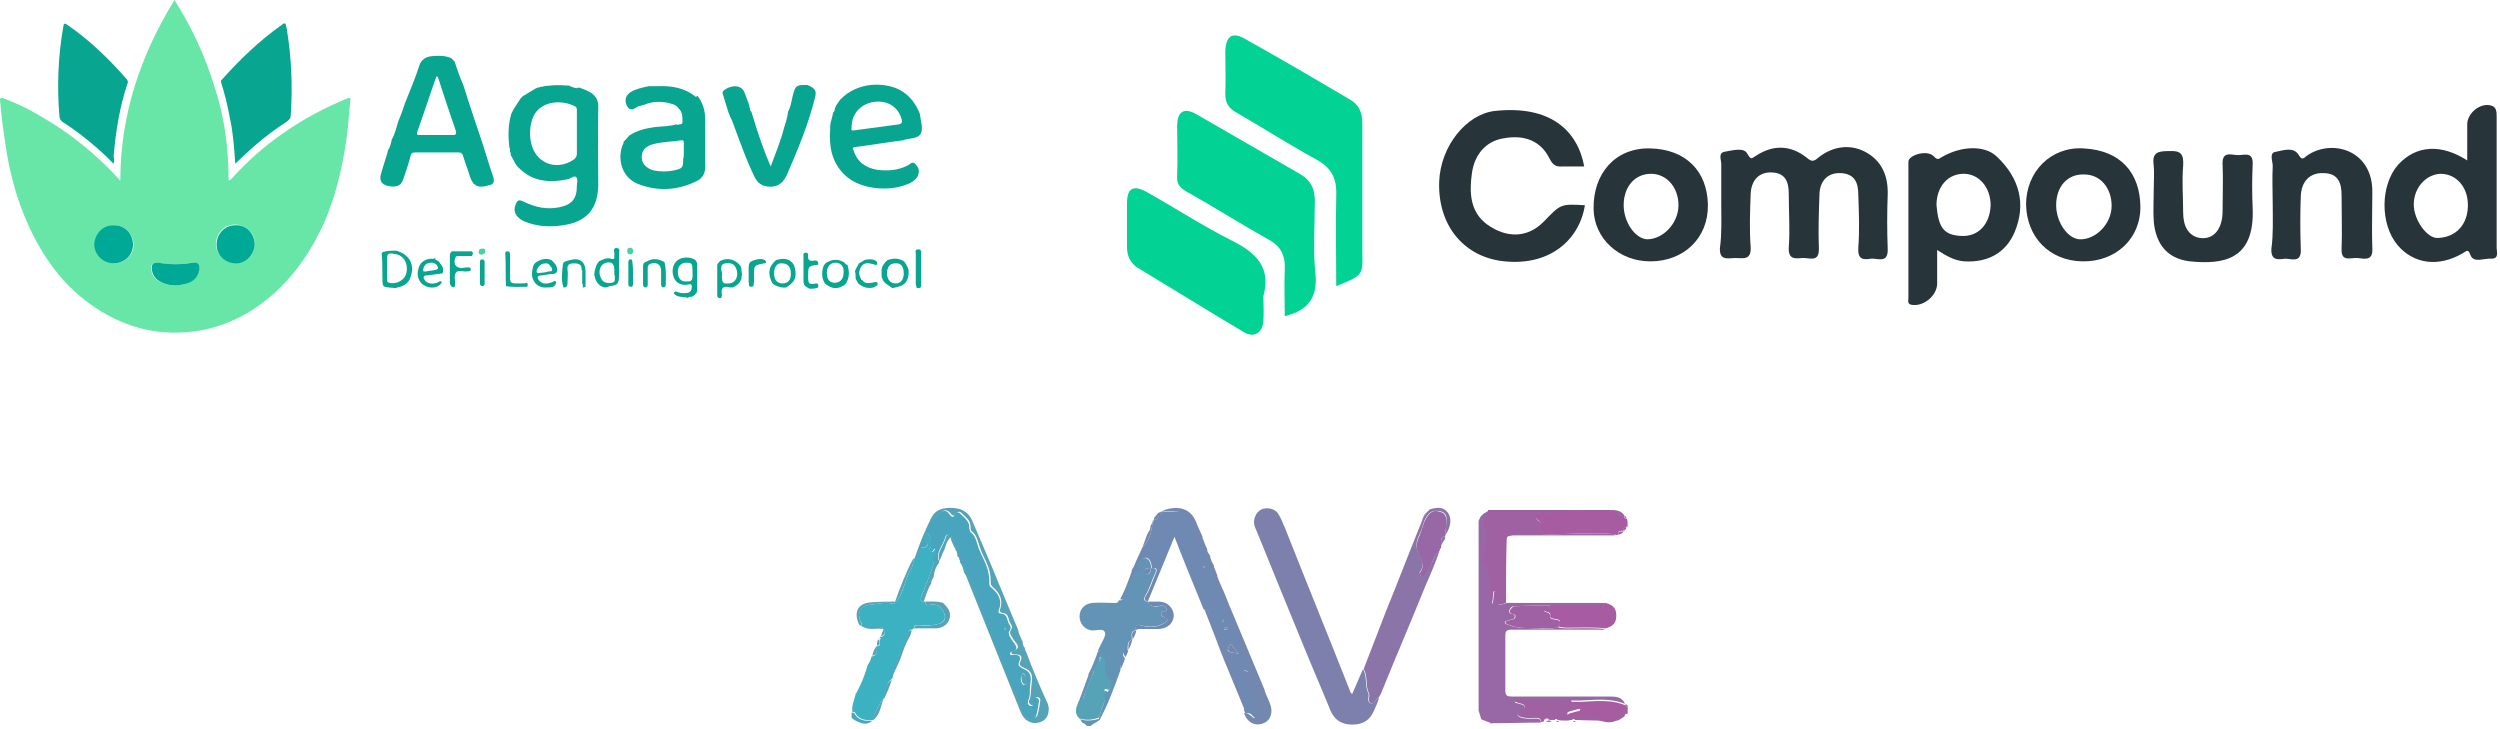 <svg width="374" height="109" viewBox="0 0 374 109" fill="none" xmlns="http://www.w3.org/2000/svg">
<path d="M86.7 13.1C87.1 13.3 87.5 13.4 87.9 13.6C89 14.1 89.6 14.9 89.5 16.2C89.4 20 89.5 23.8 89.5 27.5C89.5 31.2 87.8 33.2 84.2 33.7C82.2 34 80.3 33.9 78.4 33.1C77.3 32.6 76.7 31.7 77.1 30.7C77.4 29.9 77.6 29.8 78.4 30.2C80.1 31 81.8 31.4 83.7 31C85.6 30.6 86.3 29.7 86.3 27.8C86.3 27.4 86.5 26.8 86.2 26.5C85.9 26.2 85.4 26.7 85 26.8C82.2 27.4 79.6 27.2 77.5 25C77 24.5 76.8 23.8 76.4 23.2V23.1C76.4 22.9 76.4 22.8 76.3 22.7C76.3 22.6 76.3 22.5 76.3 22.5C76.3 22.3 76.3 22.2 76.2 22.1V22C76 20.3 76 18.7 76.5 17C76.6 16.8 76.7 16.6 76.8 16.4C77.2 15.8 77.5 15.3 77.9 14.7L78 14.6C78.1 14.5 78.1 14.5 78.2 14.4C78.9 14 79.5 13.6 80.2 13.2C80.3 13.2 80.4 13.1 80.4 13.1C80.6 13.1 80.7 13.1 80.8 13H80.9C82.3 12.7 83.7 12.7 85 12.8C85.1 12.8 85.2 12.8 85.3 12.9C85.6 13 86 13.2 86.3 13.2C86.5 13.1 86.6 13.1 86.7 13.1ZM86.3 19.8C86.3 18.7 86.3 17.7 86.3 16.6C86.3 16.3 86.3 16 86 15.9C83.9 14.8 80.5 15.1 79.6 17.9C79.3 18.9 79.2 20 79.4 21.1C79.9 24.3 83.1 25.7 85.8 23.9C86.1 23.7 86.3 23.4 86.3 23C86.3 22 86.3 20.9 86.3 19.8Z" fill="#08A590"/>
<path d="M72.1 21.2C72.7 23 73.2 24.8 73.8 26.5C74 27.2 73.8 27.6 73.2 27.7C71.6 28.2 70.8 27.9 70.3 26.4C70 25.4 69.6 24.4 69.3 23.4C69.2 23 69 22.8 68.6 22.8C66.4 22.8 64.2 22.8 62.1 22.8C61.6 22.8 61.5 23 61.4 23.4C61.1 24.6 60.7 25.7 60.3 26.9C60 27.8 59.2 28.1 58 27.8C57.1 27.6 56.7 27 57 26C57.3 24.9 57.7 23.8 58 22.7C58 22.6 58 22.5 58.1 22.4C58.4 21.9 58.5 21.4 58.6 20.9C59.1 20 59.3 19.1 59.6 18.1C60 17.2 60.3 16.3 60.6 15.4C61.3 13.6 62.1 11.8 62.7 9.9C63 8.9 63.7 8.5 64.6 8.4C65.6 8.3 66.6 8.3 67.5 8.7C67.7 8.9 67.8 9 68 9.2C68.4 10.4 68.8 11.6 69.3 12.7C69.3 12.8 69.4 12.9 69.4 13C70.3 15.9 71.2 18.5 72.1 21.2ZM65.5 11.5C65.4 11.5 65.4 11.5 65.3 11.4C64.3 14.2 63.4 17 62.4 19.8C62.3 20.2 62.5 20.2 62.8 20.2C64.5 20.2 66.2 20.2 67.8 20.2C68.2 20.2 68.3 20 68.2 19.6C67.3 17 66.4 14.3 65.5 11.5Z" fill="#08A590"/>
<path d="M135 21C132.6 21.3 130.3 21.7 127.9 22C127.4 22.1 127.6 22.3 127.7 22.5C128.2 24.2 129.5 25.1 131.2 25.4C132.8 25.6 134.4 25.5 135.9 24.7C136.2 24.5 136.5 24.1 136.9 24.5C137.3 24.9 137.6 25.4 137.4 26C137.3 26.6 136.8 27 136.3 27.3C133.7 28.7 128.8 28.6 126.3 26.1C124.4 24.2 124 21.9 124.2 19.3C124.2 19.1 124.2 18.9 124.2 18.7C124.3 18.1 124.5 17.6 124.6 17C124.6 17 124.7 16.9 124.6 16.9C124.8 16.7 124.9 16.5 124.9 16.2C124.9 16.1 125 16.1 125 16C125 16 125.1 15.9 125 15.9C125.2 15.6 125.5 15.2 125.7 14.9C128.4 12.1 132.5 12.3 134.7 13.5C136.1 14.3 137 15.5 137.6 17C137.7 17.6 137.8 18.2 137.9 18.8C138 20.1 137.6 20.5 136.4 20.7C136 20.8 135.7 20.8 135.3 20.9C135.3 21 135.1 21 135 21ZM131.4 15.2C129.1 15.2 127.4 16.8 127.4 19C127.4 19.3 127.2 19.6 127.8 19.5C130 19.2 132.3 18.9 134.5 18.6C134.9 18.5 135 18.3 134.9 17.9C134.5 16.3 133.2 15.2 131.4 15.2Z" fill="#08A590"/>
<path d="M104.4 14.4C105.2 15.5 105.5 16.6 105.5 18C105.5 20.3 105.5 22.7 105.5 25C105.5 25.9 105.1 26.6 104.4 27C101.5 28.5 98.4 28.7 95.4 27.5C93.2 26.6 92.3 24.1 93.1 21.8C93.2 21.6 93.3 21.4 93.3 21.2C93.6 20.9 93.9 20.6 94.1 20.3C95.3 19.5 96.6 19.2 98 19C99.1 18.9 100.2 18.9 101.2 18.6C101.3 18.7 101.5 18.7 101.6 18.6C101.9 18.6 102.1 18.6 102.1 18.2C102.1 17.5 102.1 16.7 101.5 16.2C101.3 15.9 101 15.7 100.7 15.6C99.2 15.1 97.7 15.1 96.3 15.7C96.2 15.7 96.1 15.7 96 15.8C95.6 15.8 95.3 16 95 16.2C94.3 16.6 93.9 16.2 93.7 15.6C93.4 14.9 93.7 14.2 94.3 13.8C95.1 13.3 96.1 13.1 97 12.9C97.1 12.9 97.2 12.9 97.3 12.9C97.6 12.9 98 12.9 98.3 12.9C100.4 12.8 102.4 13.1 104.1 14.5C104.3 14.3 104.4 14.4 104.4 14.4ZM102.3 23C102.3 22.5 102.3 22 102.3 21.4C102.3 21.1 102.2 20.9 101.9 21C100.5 21.2 99 21.2 97.6 21.6C96.5 21.9 96 22.6 96 23.5C96 24.5 96.7 25.2 97.8 25.5C98.8 25.7 99.8 25.7 100.8 25.5C102.1 25.2 102.2 25.1 102.2 23.8C102.3 23.5 102.3 23.2 102.3 23Z" fill="#08A590"/>
<path d="M117.9 16.7C118.3 16 118.4 15.1 118.6 14.3C119 12.8 119.1 12.7 120.7 12.7C120.8 12.7 120.9 12.8 121 12.8C122 13.3 122.2 13.6 121.9 14.7C120.9 18.7 119.3 22.5 117.7 26.2C117 27.7 115.9 28.2 114.3 27.8C113.7 27.6 113.3 27.2 113 26.7C111.6 23.9 110.6 20.9 109.5 18C109.4 17.8 109.3 17.6 109.2 17.4C109.2 17.3 109.1 17.2 109.1 17.1C109.1 17 109 16.9 109 16.9C108.7 16 108.5 15.2 108.2 14.3C108.1 14 108 13.8 108.3 13.5C109.2 12.8 110.9 12.5 111.4 13.9C111.6 14.4 111.8 15 112 15.5C112 15.6 112.1 15.7 112.1 15.8C112.1 15.9 112.1 16.1 112.2 16.2C112.2 16.4 112.2 16.6 112.4 16.7C112.4 16.8 112.5 16.9 112.5 17C113.3 19.7 114.2 22.4 115.3 24.9C116 23 116.8 21.1 117.3 19.1C117.6 18.2 117.8 17.5 117.9 16.7Z" fill="#08A590"/>
<path d="M83.2 42.2C83.1 43 82.5 43 81.9 43C81.1 43.1 80.3 42.8 79.9 42.1C79.4 41.3 79.6 40.5 79.8 39.7C79.9 39.6 79.9 39.5 80 39.4C80.6 38.9 81.4 38.6 82.2 38.8C82.3 38.8 82.3 38.9 82.4 38.9C82.5 38.9 82.5 38.9 82.6 39C82.8 39.2 83 39.4 83.2 39.7C83.2 39.8 83.2 39.8 83.2 39.8C83.2 39.9 83.3 39.9 83.3 40C83.5 40.7 83.2 41 82.5 41C82 41 81.4 41.2 80.9 41.2C80.3 41.3 80.4 41.6 80.6 41.9C81.1 42.5 81.7 42.5 82.3 42.3C82.5 42.3 82.8 42.1 83 42C83.1 42.1 83.2 42.2 83.2 42.2ZM81.7 39.4C81.1 39.4 80.8 39.6 80.5 40C80.4 40.2 80.2 40.5 80.3 40.7C80.4 41 80.7 40.8 81 40.8C81.4 40.8 81.7 40.7 82.1 40.6C82.3 40.6 82.6 40.6 82.6 40.4C82.6 40.2 82.5 39.9 82.3 39.8C82.1 39.4 81.8 39.4 81.7 39.4Z" fill="#08A590"/>
<path d="M126.8 39.7C127.1 40.7 127.1 41.7 126.4 42.6C125.3 43.3 124.5 43.3 123.4 42.4C122.9 41.6 122.9 40.7 123.2 39.8C123.3 39.6 123.5 39.4 123.6 39.3C124.5 38.8 125.3 38.7 126.2 39.2C126.3 39.3 126.4 39.3 126.4 39.4C126.5 39.5 126.5 39.5 126.6 39.6C126.7 39.5 126.8 39.6 126.8 39.7ZM125 39.3C124.2 39.3 123.7 39.9 123.7 40.8C123.7 41.8 124.1 42.3 124.9 42.3C125.7 42.3 126.2 41.7 126.2 40.8C126.3 39.9 125.8 39.3 125 39.3Z" fill="#08A590"/>
<path d="M115.5 42.3C114.8 40.8 115 39.9 116.1 38.9C117.2 38.6 118.2 38.6 118.8 39.7C119.3 41.3 119 42.2 117.6 43C117 43.1 116.4 42.9 115.8 42.6C115.7 42.5 115.6 42.4 115.5 42.3ZM115.8 40.9C115.8 41.9 116.3 42.4 117.1 42.4C117.9 42.4 118.4 41.8 118.3 40.8C118.3 39.9 117.8 39.4 117 39.4C116.3 39.3 115.8 39.9 115.8 40.9Z" fill="#08A590"/>
<path d="M87.2 42.9C87.2 42.7 87.2 42.6 87.1 42.4C87.1 42.2 87.1 42.1 87.1 41.9C87.1 41.7 87.1 41.5 87.1 41.2C87.1 41 87.1 40.9 87.1 40.7C87.1 40.6 87.2 40.5 87 40.4C87.1 39.6 86.6 39.4 85.9 39.4C85.3 39.4 84.8 39.5 84.9 40.3C85 40.9 84.9 41.6 84.9 42.3C84.9 42.6 84.9 42.9 84.5 43C84.4 43 84.4 43 84.3 43C83.9 41.9 84.1 40.7 84.2 39.6C84.2 39.1 84.9 39 85.3 38.9C86.8 38.5 87.6 39.2 87.6 40.7C87.6 41.4 87.6 42.2 87.6 42.9C87.5 42.9 87.5 42.9 87.4 43C87.3 43 87.2 43 87.1 43C87.3 42.9 87.3 42.9 87.2 42.9Z" fill="#08A590"/>
<path d="M120.9 38.1C120.8 38.8 121 39.1 121.7 39C122.1 38.9 122.5 39 122.4 39.6C120.9 39.8 120.9 39.8 120.9 41.3C120.9 41.4 120.9 41.4 120.9 41.5C120.9 42.5 121.1 42.6 122.1 42.4C122.5 42.4 122.4 42.7 122.4 43C122 43.2 121.5 43.2 121.1 43.2C120.8 43 120.5 42.9 120.3 42.6C120.3 42.5 120.3 42.4 120.2 42.3V42.2C120.2 40.9 120.2 39.6 120.2 38.4C120.2 38.3 120.2 38.1 120.2 38C120.3 37.8 120.5 37.8 120.7 37.8C120.8 37.8 120.8 37.9 120.9 38.1Z" fill="#08A590"/>
<path d="M130.5 39.5C129.9 39.3 129.3 39.3 128.9 39.8C128.5 40.4 128.4 41 128.8 41.7C128.8 41.8 128.9 41.9 129 41.9C129.3 42.4 129.8 42.4 130.4 42.3C130.6 42.3 130.7 42.2 130.9 42.2C131.1 42.2 131.3 42.2 131.3 42.4C131.3 42.8 131 42.8 130.7 43C129.8 43.2 129.1 43 128.4 42.4C128.3 42.2 128.1 41.9 128 41.7V41.6C128 41.3 128 40.9 127.9 40.6C127.9 40.5 128 40.4 128 40.3C128.2 40 128.3 39.7 128.5 39.4C128.8 39.2 129.1 39.1 129.3 38.9C129.8 38.8 130.3 38.7 130.8 38.9C131.1 39 131.3 39.2 131.2 39.6C130.9 39.7 130.7 39.5 130.5 39.5Z" fill="#08A590"/>
<path d="M59.3 37.5C61.3 38.1 62.1 39.6 61.4 41.5C61.1 42.4 60.4 42.8 59.5 43C59.4 43 59.3 43 59.3 43.1C56.8 42.9 57.3 43.1 57.2 40.8C57.2 39.8 57.2 38.9 57.1 37.9C57.2 37.8 57.2 37.7 57.3 37.7C57.9 37.5 58.6 37.5 59.3 37.5ZM57.9 40.2C57.9 40.7 57.9 41.3 57.9 41.8C57.9 42 57.9 42.2 58.2 42.3C59.3 42.6 60.6 41.9 60.8 40.8C61.1 39.4 60.4 38.2 59.1 38C58 37.8 57.9 37.9 57.9 39C57.9 39.5 57.9 39.9 57.9 40.2Z" fill="#08A590"/>
<path d="M104.3 43.5C104.3 43.5 104.3 43.6 104.3 43.5C104.3 43.7 104.2 43.7 104.2 43.8C104.1 43.9 104 44.1 103.8 44.2C103.7 44.3 103.6 44.3 103.5 44.4H103.4C103.2 44.4 103 44.4 102.9 44.6C102.9 44.6 102.8 44.6 102.8 44.5C102.1 44.4 101.3 44.5 100.8 43.9C100.9 43.5 101.2 43.6 101.4 43.7C101.9 43.9 102.4 43.9 102.9 43.8C103.4 43.7 103.5 43.2 103.5 42.8C103.4 42.3 103 42.6 102.8 42.6C101.8 42.7 101.1 42.3 100.8 41.5C100.4 40.5 100.7 39.4 101.4 38.9C102.1 38.4 103.4 38.4 104 38.9C104.3 39.1 104.3 39.5 104.3 39.8C104.3 41.2 104.3 42.4 104.3 43.5ZM103.6 40.7C103.6 39.4 103.5 39.3 102.7 39.3C101.9 39.3 101.4 39.8 101.4 40.7C101.4 41.6 101.9 42.2 102.7 42.1C103.3 42.1 103.7 42.2 103.6 40.7Z" fill="#08A590"/>
<path d="M90.4 43C89.7 42.8 89.2 42.3 89 41.5C89 41.4 89 41.3 88.9 41.2C88.9 40.6 89.1 40 89.3 39.5C89.4 39.4 89.5 39.3 89.6 39.1C90.2 38.8 90.8 38.5 91.4 38.7C92 38.9 91.9 38.6 91.9 38.2C92 37.8 91.6 37.1 92.2 37.1C92.9 37.1 92.6 37.8 92.6 38.2C92.6 39.2 92.6 40.3 92.6 41.3C92.6 42.5 92.3 42.7 91.2 42.8C90.9 43 90.6 43 90.4 43ZM91.9 40.9C91.9 40.7 91.9 40.5 91.9 40.3C91.9 39.5 91.5 39.1 90.7 39.3C89.8 39.5 89.4 40.6 89.9 41.6C90.2 42.3 90.8 42.4 91.5 42.3C92.2 42.2 91.9 41.7 92 41.3C91.9 41.2 91.9 41.1 91.9 40.9Z" fill="#08A590"/>
<path d="M110.9 41.8C110.6 42.4 110.2 42.8 109.6 43C109.5 43 109.5 43 109.4 43C109.3 43 109.2 43 109.2 43C108.2 42.7 107.8 43.1 108 44.1C108 44.3 108 44.6 107.7 44.6C107.4 44.6 107.3 44.4 107.3 44.2C107.3 42.7 107.3 41.2 107.3 39.7C107.3 39.4 107.6 39.2 107.8 39C108.9 38.5 110 38.8 110.8 39.8C110.8 39.9 110.9 40 110.9 40.1C110.9 40.4 111 40.8 111 41.1C111 41.2 111 41.3 110.9 41.4C111 41.5 110.9 41.6 110.9 41.8C110.9 41.7 110.9 41.8 110.9 41.8ZM108 40.9C108 41.1 108 41.2 108 41.4C108 42.3 108.2 42.5 109.1 42.4C110.1 42.3 110.6 41.2 110.1 40.1C109.8 39.4 109.2 39.3 108.5 39.4C107.8 39.5 107.9 40 107.9 40.5C108 40.6 108 40.7 108 40.9Z" fill="#08A590"/>
<path d="M65.1 38.6C65.1 39 65.5 38.9 65.7 39.2C66.1 39.7 66.5 40.2 66.2 40.9C65.4 41 64.7 41.1 63.9 41.2C63.7 41.2 63.5 41.2 63.4 41.4C63.3 41.6 63.5 41.8 63.6 42C64.1 42.5 64.7 42.5 65.4 42.3C65.6 42.2 65.9 41.9 66.1 42.2C65.7 43.1 64.3 43.3 63.3 42.6C62.6 42.1 62.3 41.1 62.6 40.2C62.8 39.3 63.5 38.8 64.4 38.7C64.6 38.7 64.8 38.8 65.1 38.6C65 38.6 65.1 38.6 65.1 38.6ZM64.5 39.3C64 39.3 63.6 39.5 63.4 40C63.3 40.2 63.3 40.4 63.3 40.5C63.4 40.7 63.6 40.6 63.8 40.6C64.2 40.5 64.6 40.5 65 40.4C65.7 40.3 65.6 40 65.3 39.6C65.1 39.4 64.8 39.3 64.5 39.3Z" fill="#08A590"/>
<path d="M135.7 41.9C135.3 42.8 134.4 42.9 133.5 43.1C133 42.7 132.2 42.4 132 41.7C132 41.6 131.9 41.5 131.9 41.5C131.9 41 131.8 40.4 132 39.9C132.2 39.5 132.4 39.2 132.8 38.9C133.4 38.7 134 38.6 134.6 38.8C134.8 38.9 134.9 38.9 135.1 39C135.5 39.3 135.7 39.8 135.9 40.3C136 40.9 135.9 41.4 135.7 41.9ZM135.2 40.9C135.2 39.9 134.8 39.3 133.9 39.4C133.1 39.4 132.7 40 132.7 40.9C132.7 41.8 133.2 42.4 134 42.4C134.7 42.4 135.2 41.9 135.2 40.9Z" fill="#08A590"/>
<path d="M70.3 40C70.6 40.4 70.4 40.6 69.9 40.6C69.3 40.7 68.5 40.3 68.2 40.8C67.9 41.2 68.1 42 68.1 42.6C68.1 42.8 68 42.9 67.9 43C67.5 42.9 67.3 42.7 67.3 42.2C67.3 40.9 67.3 39.6 67.3 38.3C67.3 37.8 67.5 37.5 68 37.6C68.9 37.6 69.7 37.6 70.6 37.6C70.6 37.6 70.6 37.7 70.7 37.7C70.8 37.9 70.7 38.1 70.6 38.3C69.9 38.3 69.3 38.3 68.6 38.3C68.4 38.3 68.2 38.3 68.1 38.6C67.8 39.5 68.2 40.1 69.1 40.1C69.5 40 69.9 40 70.3 40Z" fill="#08A590"/>
<path d="M99.4 39.2C99.7 40.3 99.6 41.4 99.6 42.5C99.6 42.7 99.6 42.9 99.3 43C99 43 98.9 42.8 98.9 42.5C98.9 41.8 98.9 41.2 98.9 40.5C98.9 39.5 98.1 39.1 97.2 39.5C96.9 39.7 96.9 39.9 96.9 40.2C96.9 41 96.9 41.7 96.9 42.5C96.9 42.7 96.9 43 96.6 43C96.3 43 96.2 42.8 96.2 42.5C96.2 41.6 96.2 40.7 96.2 39.8C96.2 39.4 96.4 39.2 96.8 39.1C97.6 38.6 98.5 38.7 99.4 39.2C99.3 39.2 99.4 39.2 99.4 39.2Z" fill="#08A590"/>
<path d="M78.9 42.9C77.8 42.9 76.8 43 75.7 42.8C75.6 41.2 75.7 39.7 75.6 38.1C75.6 37.9 75.5 37.6 75.9 37.6C76.3 37.6 76.3 37.9 76.3 38.2C76.3 39.3 76.3 40.5 76.3 41.6C76.3 42.2 76.5 42.4 77.1 42.4C77.5 42.4 78 42.4 78.4 42.4C79 42.2 79 42.5 78.9 42.9Z" fill="#08A590"/>
<path d="M137 42.6C137 41.1 137 39.5 137 38C137 37.7 136.8 37.3 137.4 37.3C137.9 37.3 137.8 37.8 137.8 38.1C137.8 39.5 137.8 41 137.8 42.4C137.8 42.7 137.9 43 137.5 43.1C137.4 43.1 137.4 43.1 137.3 43.1C137.2 43.1 137.1 43 137.1 43C137.1 42.7 137 42.6 137 42.6Z" fill="#08A590"/>
<path d="M112.8 42.2C112.7 42.4 112.9 42.9 112.4 42.9C111.9 42.9 112.1 42.5 112 42.2C112 41.5 112 40.7 112 40C112 39.5 112.1 39.2 112.6 39C113.2 38.8 113.8 38.6 114.4 38.9C114.5 39 114.6 39.1 114.6 39.2C114.6 39.4 114.4 39.4 114.3 39.4C112.8 39.7 112.8 39.7 112.8 41.1C112.8 41.4 112.8 41.6 112.8 41.9C112.8 42 112.8 42.1 112.8 42.2Z" fill="#08A590"/>
<path d="M71.8 40.8C71.8 40.3 71.8 39.8 71.8 39.3C71.8 39.1 71.8 38.8 72.1 38.8C72.4 38.8 72.5 39 72.5 39.2C72.5 40.3 72.5 41.4 72.5 42.4C72.5 42.6 72.4 42.8 72.2 42.8C71.9 42.8 71.8 42.6 71.8 42.4C71.8 41.9 71.8 41.4 71.8 40.8Z" fill="#08A590"/>
<path d="M94.7 40.9C94.7 41.4 94.7 41.9 94.7 42.4C94.7 42.6 94.7 42.9 94.4 42.9C94.1 42.9 94 42.8 94 42.5C94 41.4 94 40.3 94 39.2C94 39 94.1 38.8 94.3 38.8C94.5 38.8 94.6 38.9 94.6 39.2C94.7 39.8 94.7 40.4 94.7 40.9Z" fill="#08A590"/>
<path d="M94 38C93.8 37.8 93.8 37.5 93.9 37.2C94.2 37 94.4 37 94.6 37.2C94.7 37.3 94.8 37.5 94.7 37.7C94.6 38.1 94.4 38.1 94 38Z" fill="#43D3A4"/>
<path d="M72.6 37.6C72.6 37.9 72.4 38 72.1 38.1C71.8 38.1 71.6 38 71.6 37.7C71.6 37.4 71.8 37.2 72.1 37.2C72.4 37.1 72.6 37.3 72.6 37.6Z" fill="#43D3A4"/>
<path d="M34.2 27C34.4 27 34.5 26.8 34.6 26.8C36.9 24.2 39.5 21.9 42.4 19.9C45.4 17.8 48.6 16.1 52 14.7C52.6 14.5 52.4 14.9 52.4 15.1C52.2 17.1 52.1 19 51.8 21C51.2 25.2 50.2 29.4 48.5 33.3C46.1 38.6 42.7 43.2 37.7 46.4C35 48.1 32.1 49.2 28.9 49.6C23.2 50.3 18.1 48.8 13.5 45.5C9.3 42.5 6.4 38.4 4.3 33.8C2.3 29.5 1.2 24.9 0.6 20.1C0.3 18.4 0.2 16.7 0 15C0 14.6 0.2 14.6 0.5 14.7C2.4 15.4 4.3 16.3 6.1 17.4C10.5 19.9 14.4 23.1 17.8 26.8C17.9 26.9 17.9 27 18 27C18 17.2 21 8.3 26.1 0C28.7 4.1 30.7 8.4 32.1 13C33.6 17.5 34.2 22.2 34.2 27ZM38.1 36.5C38.1 34.8 36.8 33.6 35.1 33.6C33.5 33.6 32.3 35 32.3 36.5C32.3 38.1 33.7 39.3 35.2 39.3C36.9 39.4 38.1 38.1 38.1 36.5ZM17.1 33.7C15.5 33.7 14.2 35 14.2 36.5C14.2 38.1 15.5 39.4 17.1 39.4C18.7 39.4 20 38.1 20 36.6C19.9 35 18.7 33.7 17.1 33.7ZM26.3 42.7C26.8 42.7 27.4 42.6 27.9 42.4C28.8 42 29.5 41.4 29.7 40.4C29.8 39.6 29.5 39.2 28.7 39.3C27 39.6 25.3 39.6 23.6 39.3C23.5 39.3 23.4 39.3 23.3 39.3C22.9 39.3 22.6 39.6 22.6 40C22.6 40.8 22.9 41.4 23.5 41.9C24.3 42.4 25.1 42.7 26.3 42.7Z" fill="#68E6A8"/>
<path d="M17 24.5C16.2 23.7 15.5 23 14.7 22.3C13 20.8 11.2 19.4 9.3 18.2C9.1 18 9 17.9 8.9 17.5C8.5 12.9 8.7 8.3 9.5 3.8C9.6 3.5 9.6 3.5 9.9 3.6C13.3 5.9 16.3 8.8 19 11.9C19.1 12.1 19.2 12.2 19.1 12.4C17.9 16 17.3 19.7 17 23.4C17.1 23.8 17.1 24.1 17 24.5Z" fill="#08A590"/>
<path d="M35.2 24.5C35.1 23 35 21.6 34.8 20.1C34.7 19.1 34.5 18.2 34.3 17.2C34 15.6 33.6 14 33.1 12.4C33 12.1 33.1 12 33.3 11.8C35.9 8.9 38.7 6.2 41.9 3.9C42.7 3.3 42.7 3.3 42.9 4.3C43.6 8.6 43.8 12.9 43.5 17.2C43.5 17.7 43.3 17.9 42.9 18.2C41.2 19.3 39.6 20.5 38.1 21.8C37.1 22.7 36.2 23.5 35.2 24.5Z" fill="#08A590"/>
<path d="M38.1 36.5C38.1 38 36.9 39.4 35.3 39.4C33.7 39.4 32.4 38.2 32.4 36.6C32.4 35 33.6 33.7 35.2 33.7C36.8 33.6 38 34.8 38.1 36.5Z" fill="#00A995"/>
<path d="M17.1 33.7C18.7 33.7 19.9 35 19.9 36.6C19.9 38.2 18.6 39.4 17 39.4C15.4 39.4 14.1 38.1 14.1 36.5C14.2 34.9 15.5 33.6 17.1 33.7Z" fill="#00A995"/>
<path d="M26.3 42.7C25.2 42.7 24.3 42.4 23.6 41.9C23 41.4 22.7 40.8 22.7 40C22.7 39.6 22.9 39.3 23.4 39.3C23.5 39.3 23.6 39.3 23.7 39.3C25.4 39.6 27.1 39.6 28.8 39.3C29.6 39.2 29.9 39.5 29.8 40.4C29.6 41.5 28.9 42.1 28 42.4C27.3 42.6 26.7 42.7 26.3 42.7Z" fill="#00A995"/>
<path d="M199.9 42.8C199.9 38.2 199.8 33.7 199.9 29.2C200 26.6 199.1 25 196.8 23.8C192.8 21.6 188.9 19.1 184.9 16.8C183.7 16.1 183.3 15.3 183.3 14C183.4 11.9 183.3 9.8 183.3 7.7C183.4 5.3 184.4 4.7 186.4 5.9C191.6 8.8 196.7 11.8 201.8 14.8C203.3 15.6 203.8 16.8 203.8 18.4C203.8 24.8 203.8 31.2 203.8 37.6C203.9 41.2 203.9 41.2 199.9 42.8Z" fill="#03D295"/>
<path d="M192.2 47.3C192.2 44.9 192.1 42.6 192.2 40.3C192.3 38.2 191.6 36.8 189.7 35.8C185.6 33.5 181.5 30.9 177.4 28.6C176.4 28 176 27.4 176.1 26.2C176.2 23.8 176.1 21.4 176.1 18.9C176.1 16.7 177.1 16 179 17.1C184.2 20.1 189.4 23.1 194.6 26.1C196.1 27 196.7 28.3 196.7 30C196.7 33.7 196.4 37.4 196.8 41C197.1 44.3 195.9 46.4 192.2 47.3Z" fill="#03D295"/>
<path d="M257.5 30.599C257.5 28.599 257.5 26.5 257.5 24.5C257.5 23.899 257 22.899 258 22.7C259.2 22.5 260.9 22 261.4 23C262 24 262 23.7 262.7 23.299C265.3 21.599 267.9 21.7 270.3 23.599C271 24.2 271.3 24.2 272 23.599C274.1 21.899 276.7 21.5 279 22.7C281.5 24 282.5 26.299 282.4 29.2C282.3 31.799 282.3 34.499 282.4 37.2C282.5 39.499 280.9 38.599 279.9 38.7C278.7 38.9 277.9 38.8 278 37.099C278.2 34.499 278.1 31.799 278 29.099C278 27.399 277.5 26 275.4 25.899C273.4 25.799 272.3 27.099 272.2 28.899C272.1 31.599 272 34.4 272.1 37.099C272.2 39.4 270.6 38.499 269.6 38.599C268.5 38.7 267.5 38.8 267.6 36.999C267.8 34.4 267.6 31.7 267.6 29C267.6 27.2 267.1 25.899 265.1 25.799C263.2 25.7 262 26.899 261.9 29C261.8 31.7 261.7 34.3 261.9 36.999C262 38.999 260.7 38.599 259.6 38.599C258.6 38.599 257.2 39.099 257.3 37.099C257.6 34.999 257.5 32.8 257.5 30.599Z" fill="#273439"/>
<path d="M189 44.299C189 45.499 189.1 46.799 189 47.999C188.9 49.799 187.6 50.599 186.1 49.699C180.7 46.499 175.4 43.199 170.1 39.999C169.1 39.299 168.6 38.299 168.6 36.999C168.6 34.799 168.6 32.599 168.6 30.399C168.6 28.199 169.5 27.599 171.5 28.699C175.8 31.099 179.9 33.799 184.3 35.999C187.9 37.799 190.2 39.999 189 44.299Z" fill="#03D295"/>
<path d="M237.1 30.7C236.3 35.9 231.7 40.1 224.3 39C218.8 38.1 215.1 33.6 215.3 27.2C215.5 21.8 219.4 17.1 223.6 16.6C231.9 15.7 236 19.5 237 24.9C235.9 24.9 234.8 24.9 233.8 24.9C232.8 25 232.3 24.7 231.8 23.7C230.5 21.1 228.1 20.1 224.9 20.7C222.4 21.1 220.6 23 220.2 25.9C219.8 28.8 219.9 31.7 222.5 33.6C225.3 35.6 228.5 35.7 231 33.1C233.5 30.5 233.5 30.5 237.1 30.7Z" fill="#273439"/>
<path d="M369.099 24C369.099 22.1 369.099 20.3 369.099 18.6C369.099 16.9 371.099 15.3 372.699 15.8C373.499 16 373.499 16.8 373.499 17.5C373.499 24 373.499 30.6 373.499 37.1C373.499 37.7 373.899 38.7 372.699 38.7C371.599 38.6 370.099 39.4 369.599 38.2C369.199 37.1 368.999 37.6 368.399 37.9C364.799 40 361.099 39.5 358.699 36.7C355.999 33.5 356.099 27.6 358.799 24.6C361.499 21.7 365.199 21.5 369.099 24ZM369.199 30.7C369.199 27.9 367.399 26 365.099 26C362.899 26.1 361.099 28.1 361.099 30.6C361.099 32.9 363.099 35.7 364.699 35.6C367.499 35.5 369.199 33.5 369.199 30.7Z" fill="#273439"/>
<path d="M289.799 37.4C289.799 39.3 289.799 40.8 289.799 42.4C289.799 44.2 287.799 45.9 285.999 45.6C285.299 45.5 285.499 45 285.499 44.5C285.499 37.7 285.499 30.9 285.499 24.2C285.499 23.2 288.199 22.4 289.199 23.3C289.799 23.9 289.899 23.9 290.499 23.5C293.399 21.8 296.899 21.7 298.699 23.4C302.199 26.7 303.099 30.6 301.399 34.7C300.099 37.8 297.399 39.3 293.899 39.1C292.399 39 291.199 38.3 289.799 37.4ZM289.699 30.7C289.999 34.1 290.799 35.2 293.499 35.3C295.999 35.4 297.699 33.5 297.799 30.7C297.799 28 295.999 25.9 293.599 26C291.299 26.1 289.699 28 289.699 30.7Z" fill="#273439"/>
<path d="M311.5 39.1C306.6 39 303.2 35.5 303.1 30.6C303.1 25.7 306.8 21.9 311.7 22.2C317.4 22.5 320.1 26 320.2 30.8C320.3 35.7 316.5 39.2 311.5 39.1ZM307.6 30.7C307.6 33.2 309.3 35.7 311.1 35.8C313.5 35.9 315.9 33.5 315.9 30.8C315.9 28.1 314.2 26.1 311.8 26.1C309.3 26 307.6 27.9 307.6 30.7Z" fill="#273439"/>
<path d="M246.9 39.1C242.2 39.1 238.5 35.7 238.4 31.3C238.3 25.9 241.7 22.1 246.8 22.2C252.2 22.3 255.4 25.6 255.5 30.6C255.6 35.6 251.9 39.1 246.9 39.1ZM251.1 30.7C251.1 28 249.3 26 247 26C244.6 26 242.9 27.9 242.9 30.7C242.9 33.2 244.6 35.7 246.4 35.8C248.8 35.8 251.1 33.4 251.1 30.7Z" fill="#273439"/>
<path d="M340 30.7C340 28.7 339.9 26.8 340 24.8C340 24.1 339.4 22.8 340.5 22.7C341.6 22.5 343.1 21.9 343.9 23.2C344.4 24.1 344.7 23.6 345.1 23.3C348.8 20.7 355 22.4 354.9 28.8C354.9 31.6 354.8 34.4 354.9 37.2C355 39.1 353.7 38.7 352.7 38.6C351.7 38.5 350.2 39.3 350.3 37.2C350.4 34.6 350.3 31.9 350.3 29.2C350.3 27.4 349.8 25.9 347.6 25.9C345.6 25.8 344.3 27.1 344.2 29.3C344.1 32 344.1 34.6 344.2 37.3C344.3 39.4 342.8 38.7 341.9 38.7C340.9 38.8 339.7 39.1 339.8 37.2C340.1 35.1 340 32.9 340 30.7Z" fill="#273439"/>
<path d="M322.2 28.299C322.2 27.099 322.3 25.899 322.2 24.799C321.9 22.799 322.8 22.599 324.5 22.599C326.3 22.499 326.7 23.099 326.6 24.799C326.4 27.099 326.6 29.499 326.6 31.799C326.6 33.699 327.3 35.299 329.1 35.599C331.2 35.899 332.5 34.199 332.5 31.599C332.5 29.299 332.6 26.899 332.5 24.599C332.4 22.699 333.6 23.099 334.6 23.199C335.6 23.299 337.1 22.499 337 24.599C336.9 26.799 336.9 28.999 337 31.199C337.3 38.899 332.6 39.599 327.6 39.099C324.3 38.699 322.5 36.599 322.2 33.099C322.1 31.399 322.2 29.899 322.2 28.299Z" fill="#273439"/>
<path d="M128 103.9C128 103.8 128 103.7 128.1 103.7C128.8 102.4 129.4 101 129.8 99.5C130.1 99.1 130.3 98.6 130.4 98.2H130.5C131.4 98 131.1 97.2 131.2 96.7C131.9 96.6 131.5 96.1 131.6 95.7C131.8 95.6 131.8 95.5 131.8 95.3C132.4 95.1 132.5 94.7 132.2 94.2C132 93.8 131.6 93.8 131.2 93.8C130.5 93.8 129.8 93.8 129.1 93.8C129 93.7 129 93.7 128.9 93.6C128.9 93.3 128.9 93.1 128.7 92.9C128.2 91.8 128.7 90.6 130 90.5C131.2 90.4 132.3 90 133.5 90.3C133.8 90.4 133.9 90.3 133.9 90C134.1 90 134.2 89.9 134.3 89.7C135.2 88.4 135.4 86.7 136.2 85.3C136.5 84.8 136.7 84.2 136.6 83.6C137.6 83.4 137.2 82.4 137.6 81.9C138 81.8 138.5 82.1 138.7 81.6C138.8 81.3 138.6 81 138.2 81C138.2 80.6 138.3 80.2 138.6 79.8C139.6 80.1 139.2 81 139.3 81.7C139.3 81.9 138.7 82.2 139.3 82.5C139.7 82.8 139.7 82.1 140 82.1C140.4 82.8 139.5 83.4 139.7 84.1C139.3 85.8 138.5 87.4 137.9 89.1C137.8 89.5 137.5 89.9 138.2 90C138.3 90 138.3 90 138.4 90C138.4 90.4 138.7 90.6 139 90.5C139.9 90.3 140.5 90.5 141 91.3C141.7 92.3 141.4 93.1 140.2 93.4C139.3 93.6 138.4 93.5 137.5 93.6C137.2 93.6 136.7 93.4 136.7 94C136.6 94.1 136.5 94.1 136.5 94.2C135.9 94.1 135.9 94.6 135.8 94.9C135.2 96.3 134.8 97.8 134.1 99.1C133.8 99.8 133.6 100.4 133.6 101.1C133.6 101.2 133.5 101.4 133.5 101.5C132.5 102.2 132.4 103.3 132.3 104.4C131.9 104.6 130.6 107 130.6 107.7C129.5 107.8 128.5 107.7 127.9 106.6C127.9 106.5 127.6 106.5 127.5 106.5C127.5 106.2 127.5 106 127.5 105.7C127.6 105.2 127.8 104.6 128 103.9Z" fill="#3CB1C1"/>
<path d="M243.5 78.8C243.4 78.8 243.3 78.8 243.3 78.8C242.9 78.8 242.9 79.1 242.9 79.4C242.1 79.4 242.1 79.5 242.1 79.9C242 80 241.9 80.1 241.7 80C241.6 80 241.6 79.9 241.5 79.9C237.9 79.6 234.3 80 230.7 79.9C230.7 79.6 230.4 79.3 230.6 78.9C230.8 78.5 230.6 78.2 230.2 77.9C229.9 77.7 229.6 77.4 229.7 77C229.8 76.6 230.3 76.8 230.5 76.8C232.4 76.8 234.2 76.4 236.1 76.5C238.3 76.5 240.7 75.8 242.7 77.2C242.8 77.2 242.9 77.2 243 77.2C243 77.4 243 77.5 243.2 77.6H243.3H243.4C243.5 78 243.5 78.4 243.5 78.8Z" fill="#A75BA0"/>
<path d="M243.5 105.7C243.5 106 243.5 106.3 243.5 106.7L243.4 106.8H243.3C243 106.7 242.8 107 242.6 107.2C241.9 107.9 241.1 108.2 240.1 108C238.4 107.6 236.8 106.9 235 107.4C234.8 107.4 234.5 107.3 234.5 107.1C234.5 106.8 234.7 106.8 234.9 106.7C235.3 106.6 235.6 106.5 236 106.4C236.1 106.4 236.3 106.4 236.4 106.2C236.4 106 236.2 105.9 236.1 105.8C235.8 105.5 235.1 105.6 235 105C235.5 105 236 105 236.4 105C238.7 104.9 241 104.6 243.1 105.5C243.1 105.5 243.2 105.7 243.5 105.7Z" fill="#A75BA0"/>
<path d="M130.5 107.801C129.8 108.501 129 108.301 128.2 107.901C127.9 107.801 127.7 107.601 127.4 107.401C127.4 107.101 127.4 106.901 127.4 106.601C127.6 106.601 127.8 106.601 127.8 106.701C128.4 107.801 129.4 107.901 130.5 107.801Z" fill="#49A5BE"/>
<path d="M164.601 107.5C164.301 108.1 163.601 108.1 163.201 108.6C163.001 108.6 162.801 108.6 162.601 108.6C162.401 108.4 162.201 108.2 161.901 108.1C161.801 107.9 161.701 107.8 161.601 107.6C162.501 107.9 163.501 107.8 164.601 107.5Z" fill="#6393B5"/>
<path d="M243.501 105.7C243.201 105.7 243.101 105.6 243.201 105.3C243.301 105.4 243.401 105.5 243.501 105.5C243.501 105.6 243.501 105.6 243.501 105.7Z" fill="#9768A5"/>
<path d="M206.301 104.3C206.201 105 205.801 105.7 205.501 106.4C204.901 107.8 203.801 108.4 202.301 108.4C200.701 108.4 199.601 107.7 199.001 106.2C197.701 103 196.301 99.8 195.001 96.6C192.701 91 190.401 85.4 188.101 79.7C187.901 79.2 187.601 78.7 187.601 78.1C187.601 77.2 188.201 76.3 189.001 76.1C189.901 75.9 190.901 76.2 191.301 77C191.701 77.6 191.901 78.3 192.201 78.9C195.401 87 198.701 95.1 201.901 103.2C202.001 103.4 202.001 103.7 202.301 103.8C202.801 102.6 203.401 101.3 203.901 100.1C204.601 101.2 204.101 102.5 204.701 103.7C204.901 104.1 204.401 104.9 205.001 105.2C205.701 105.4 205.801 104.5 206.301 104.3Z" fill="#7D7FAD"/>
<path d="M222.8 108.1C222.4 107.9 222 107.8 221.6 107.6C221.5 107.2 221.3 106.7 221.2 106.3C221.2 105.4 221.2 104.5 221.2 103.6C221.2 95.1 221.2 86.6 221.2 78.1C221.2 78 221.2 77.8 221.3 77.7C221.4 77.6 221.4 77.4 221.5 77.3C221.6 77.2 221.6 77.1 221.7 77.1C221.8 77 221.9 76.9 222 76.8C222.2 76.7 222.4 76.6 222.5 76.5C222.6 76.5 222.6 76.5 222.7 76.5C222.7 76.9 222.5 77.1 222.2 77.3C221.8 77.7 221.7 78.3 222 78.6C222.8 79.8 222.5 80.9 222.2 82.1C222 83 221.8 84.1 222.2 84.6C223.1 85.5 222.7 86.5 222.9 87.5C223.1 88.4 223 89.3 223.2 90.4C223.6 89.6 223.3 89 223.6 88.4C223.9 88.6 223.8 88.8 223.8 89C223.9 90.6 224 90.7 225.4 90.2C230 90.2 234.6 90.2 239.2 90.2C239.6 90.2 239.9 90.2 240.3 90.3C239.8 90.6 239.4 90.6 238.8 90.6C236.5 90.6 234.2 90.6 232 90.6C230.2 90.6 228.3 90.6 226.5 90.7C226.1 90.7 225.9 91 225.8 91.3C225.7 91.5 225.8 91.7 226 91.8C226.3 91.9 226.7 91.8 226.6 92.3C226.5 92.8 226 92.6 225.7 92.8C225.5 92.9 225.2 92.8 225.1 93.1C225.2 93.4 225.5 93.4 225.7 93.5C227.1 94.1 228.7 93.9 230.1 94C231.1 94.1 232.1 94.2 233 93.8C233.5 94 234.1 94 234.6 94C236.4 94 238.3 93.9 240.1 94.1C239.8 94.3 239.4 94.2 239.1 94.2C234.8 94.2 230.5 94.2 226.1 94.2C225.3 94.2 225.2 94.5 225.2 95.1C225.2 97.8 225.2 100.6 225.2 103.3C225.2 104.1 225.5 104.2 226.2 104.2C231.1 104.2 236 104.2 240.9 104.2C241.8 104.2 242.7 104.3 243.1 105.3C240.9 104.4 238.6 104.7 236.4 104.8C235.9 104.8 235.4 104.8 235 104.8C234.7 104.7 234.5 104.6 234.2 104.6C231.7 104.8 229.3 104.8 226.8 104.8C226.7 104.8 226.7 104.9 226.6 105C226.7 105.2 226.9 105.2 227 105.2C227.4 105.4 228 105.3 228.1 105.8C228.3 106.3 227.6 106.4 227.3 106.6C226.9 106.9 227 107.1 227.4 107.3C228.1 107.6 228.9 107.5 229.7 107.5C230.1 107.5 230.5 107.5 230.5 108.1C228 108.1 225.5 108.2 222.9 108.2C222.9 108 222.8 108 222.8 108.1Z" fill="#9768A5"/>
<path d="M206.3 104.3C205.8 104.5 205.7 105.4 205.1 105.2C204.5 105 205 104.2 204.8 103.7C204.2 102.6 204.7 101.2 204 100.1C205.1 97.2 206.3 94.2 207.4 91.3C209.2 86.9 210.9 82.4 212.7 78C212.8 77.8 212.8 77.6 212.9 77.4C212.9 77.3 213 77.3 213 77.2C213 77.2 213.1 77.1 213.1 77C213.2 76.9 213.2 76.8 213.3 76.8C213.5 76.6 213.7 76.4 213.9 76.2C215.2 75.8 216 75.9 216.6 76.7C217.2 77.5 217.1 78.8 216.2 80.1C216.2 79.3 216.4 78.5 216.4 77.7C216.4 77 216.1 76.6 215.5 76.5C214.9 76.4 214.4 76.3 213.8 76.8C213.1 77.5 212.9 78.5 212.6 79.4C212.2 80.3 211.6 81.3 212.1 82.5C212.5 83.5 213.3 84.4 212.4 85.6C212.3 85.7 212.5 86 212.5 86.1C212.6 86.4 212.8 86.5 213 86.2C213.4 85.6 213.8 85 214.1 84.4C214.5 83.6 214.7 82.8 215.4 82.2C214.8 84.2 213.9 86.1 213.1 88C211 93.2 208.8 98.3 206.7 103.5C206.6 103.8 206.4 104.1 206.3 104.3Z" fill="#8B75A8"/>
<path d="M225.3 90.2C223.9 90.7 223.8 90.6 223.7 89C223.7 88.8 223.8 88.5 223.5 88.4C223.2 88.9 223.5 89.6 223.1 90.4C222.9 89.3 223 88.4 222.8 87.5C222.6 86.6 223 85.6 222.1 84.6C221.6 84.1 221.9 82.9 222.1 82.1C222.4 80.9 222.7 79.8 221.9 78.6C221.7 78.3 221.7 77.7 222.1 77.3C222.3 77.1 222.6 76.9 222.6 76.5C222.6 76.4 222.6 76.4 222.6 76.3C222.8 76.3 223 76.3 223.2 76.3H223.3H223.4C224.2 76.3 225 76.3 225.7 76.3C225.8 76.3 226 76.3 226.1 76.3C226.8 76.3 227.5 76.3 228.2 76.3C232.5 76.3 236.8 76.3 241.1 76.3C242 76.3 242.7 76.5 243.1 77.3C243 77.3 242.9 77.3 242.8 77.3C240.7 75.9 238.4 76.6 236.2 76.6C234.4 76.6 232.5 76.9 230.6 76.9C230.3 76.9 229.9 76.7 229.8 77.1C229.7 77.5 229.9 77.8 230.3 78C230.7 78.2 230.9 78.5 230.7 79C230.5 79.4 230.8 79.7 230.8 80C230.1 80 229.3 80 228.6 80C227.7 80.1 226.7 79.8 225.8 80.2C225.4 80.2 225.4 80.6 225.4 80.8C225.3 83.9 225.3 87.1 225.3 90.2Z" fill="#9F61A1"/>
<path d="M173.9 76.4C176.3 75.5 178.1 76.1 178.9 78C179.2 78.8 179.6 79.6 179.9 80.3C179.9 80.4 179.9 80.4 179.9 80.5C180.1 80.9 180.2 81.3 180.4 81.7C180.4 81.8 180.4 81.8 180.5 81.9C180.5 82 180.6 82.1 180.6 82.2C180.6 82.5 180.7 82.7 180.9 82.9C180.9 83 181 83 181 83.1C181.1 83.7 181.3 84.1 181.6 84.6C181.6 85 181.9 85.4 182 85.8C182 85.9 182.1 85.9 182.1 86C182.1 86.1 182.1 86.1 182.1 86.2C182.3 86.8 182.6 87.4 182.8 87.9C182.8 88 182.8 88 182.9 88.1C183.4 89.2 183.8 90.4 184.3 91.5C185.9 95.3 187.5 99.2 189.1 103C189.2 103.2 189.2 103.4 189.3 103.6C189.5 104.2 189.8 104.7 190 105.3C190.5 106.5 190.1 107.8 189 108.2C187.8 108.7 186.6 108.1 186.1 106.7C186.6 106.6 186.9 106.9 187.3 107.2C187.6 107.6 188 107.4 188.3 107.1C188.5 106.9 188.4 106.6 188.2 106.6C187.4 106.4 187.5 105.9 187.5 105.3C187.5 104.6 187.4 104.1 186.9 103.5C186.4 102.8 185.8 101.9 185.9 100.9C185.9 100.7 185.6 100.1 186.4 100.4C186.9 100.6 186.9 100.1 186.6 99.8C185.9 99 186.4 97.6 185.2 97.1C185.2 97.1 185.1 97 185.2 96.9C185.3 96 184.8 95.4 184.6 94.6C184.3 93.1 183.4 91.8 183 90.3C182.8 89.5 182.2 88.7 181.9 87.8C181.3 86.2 180.9 84.5 180.1 82.9C179.7 82.1 179.1 81.3 179 80.3C178.8 79.1 178 78.1 177.3 77.2C177 76.8 176.4 76.5 175.8 76.5C175.3 76.5 174.6 76.5 173.9 76.4Z" fill="#7488AF"/>
<path d="M215.401 82.3C214.701 82.9 214.401 83.7 214.101 84.5C213.801 85.1 213.401 85.7 213.001 86.3C212.801 86.5 212.601 86.5 212.501 86.2C212.501 86 212.301 85.7 212.401 85.7C213.301 84.6 212.501 83.6 212.101 82.6C211.601 81.4 212.301 80.4 212.601 79.5C212.901 78.6 213.101 77.7 213.801 76.9C214.401 76.3 214.901 76.4 215.501 76.6C216.101 76.7 216.301 77.2 216.401 77.8C216.401 78.6 216.201 79.4 216.201 80.2C215.401 80.4 215.601 81.1 215.601 81.6C215.601 81.7 215.601 81.8 215.601 81.9C215.501 82 215.501 82.1 215.401 82.1C215.401 82.2 215.401 82.2 215.401 82.3Z" fill="#9768A5"/>
<path d="M215.6 81.6C215.6 81.1 215.4 80.4 216.2 80.2C216.2 80.3 216.2 80.4 216.2 80.6C216 80.9 215.8 81.2 215.6 81.6Z" fill="#8B75A8"/>
<path d="M215.4 82.1C215.5 82 215.5 81.9 215.6 81.9C215.5 82 215.5 82.1 215.4 82.1Z" fill="#8B75A8"/>
<path d="M213.301 76.9C213.201 77 213.201 77.1 213.101 77.1C213.201 77 213.201 76.9 213.301 76.9Z" fill="#F6FCFB"/>
<path d="M213 77.3C213 77.4 212.9 77.4 212.9 77.5C213 77.4 213 77.3 213 77.3Z" fill="#F6FCFB"/>
<path d="M240.2 94C238.4 93.8 236.5 93.9 234.7 93.9C234.2 93.9 233.6 93.9 233.1 93.7C233.5 93.1 233.6 92.7 232.7 92.6C232.4 92.6 231.8 92.4 231.9 92.2C232.1 91.4 231.3 91.7 231 91.3C231.4 91 231.9 91.1 231.9 90.5C234.2 90.5 236.5 90.5 238.7 90.5C239.2 90.5 239.7 90.4 240.2 90.2C241.4 90.5 241.8 91.1 241.8 92.1C241.8 93.2 241.3 93.7 240.2 94Z" fill="#A75BA0"/>
<path d="M225.7 80.1C226.6 79.7 227.6 80 228.5 79.9C229.2 79.9 230 79.9 230.7 79.9C234.3 80 237.9 79.6 241.5 79.9C241.5 80 241.5 80 241.5 80.1C236.3 80.1 231 80.1 225.7 80.1Z" fill="#9768A5"/>
<path d="M242.101 80C242.101 79.5 242.101 79.5 242.901 79.5C242.801 79.7 242.501 79.9 242.101 80Z" fill="#9F61A1"/>
<path d="M242.901 79.4C242.901 79.1 242.801 78.8 243.301 78.8C243.301 79.1 243.201 79.3 242.901 79.4Z" fill="#9F61A1"/>
<path d="M241.5 80.1C241.5 80 241.5 80 241.5 79.9C241.6 79.9 241.6 80 241.7 80C241.7 80.1 241.6 80.1 241.5 80.1Z" fill="#9F61A1"/>
<path d="M169.601 84.8C170.001 83.8 170.501 82.8 170.901 81.9C171.901 80.9 172.301 79.6 172.401 78.201C172.601 78.1 172.601 78.001 172.601 77.8C173.301 77.6 173.701 77.201 173.801 76.501C173.801 76.501 173.901 76.4 173.901 76.501C174.601 76.501 175.301 76.6 176.001 76.501C176.601 76.501 177.201 76.701 177.501 77.201C178.201 78.1 179.001 79.001 179.201 80.3C179.301 81.3 179.901 82.1 180.301 82.9C181.101 84.501 181.501 86.201 182.101 87.8C182.401 88.701 183.001 89.501 183.201 90.3C183.601 91.8 184.501 93.001 184.801 94.6C184.901 95.4 185.501 96.1 185.401 96.9C185.401 97.001 185.401 97.1 185.401 97.1C186.701 97.6 186.101 99.001 186.801 99.8C187.101 100.101 187.101 100.601 186.601 100.401C185.801 100.101 186.101 100.601 186.101 100.901C186.001 101.901 186.501 102.8 187.101 103.5C187.601 104.101 187.701 104.601 187.701 105.301C187.701 105.801 187.601 106.4 188.401 106.6C188.601 106.7 188.801 106.9 188.501 107.1C188.201 107.4 187.801 107.6 187.501 107.2C187.201 106.8 186.901 106.6 186.301 106.7C186.301 106.6 186.201 106.601 186.201 106.5C186.201 106.4 186.101 106.3 186.101 106.2C186.501 104.1 185.101 102.5 184.501 100.7C184.101 99.6 183.701 98.3 183.101 97.201C182.201 95.6 181.601 93.8 181.001 92.001C180.901 91.701 180.701 91.201 180.101 91.201C180.101 91.1 180.001 91.1 180.001 91.001C178.601 87.501 177.101 84.001 175.701 80.3C174.301 83.701 173.001 86.9 171.701 90.001C171.001 89.8 171.301 89.3 171.501 89.001C172.101 88.001 172.401 86.9 172.901 85.8C173.201 85.1 173.001 84.9 172.301 85.001C172.301 84.001 171.801 83.201 171.201 83.501C170.601 83.8 170.101 84.3 170.601 85.1C170.701 85.3 170.601 85.4 170.401 85.4C170.101 85.501 169.901 85.8 169.701 86.1C169.301 87.001 168.701 87.9 168.501 88.9C168.401 89.3 168.301 89.701 167.701 89.701H167.601C167.601 89.701 167.701 89.6 167.601 89.6C168.301 88.3 168.801 86.9 169.301 85.501V85.4C169.301 85.3 169.401 85.201 169.401 85.1C169.501 84.9 169.601 84.9 169.601 84.8ZM185.301 97.8C184.901 97.3 184.701 97.1 184.501 96.8C184.401 96.6 184.201 96.3 184.001 96.501C183.801 96.6 183.801 96.9 183.701 97.1C183.601 97.4 183.801 97.501 184.101 97.6C184.401 97.6 184.701 97.701 185.301 97.8ZM183.401 94.201C183.601 94.201 183.601 94.1 183.601 94.001C183.601 93.9 183.401 93.8 183.301 93.8C183.101 93.8 183.101 93.9 183.101 94.001C183.101 94.201 183.301 94.201 183.401 94.201ZM183.101 92.9C183.001 92.8 183.001 92.701 183.001 92.701C182.901 92.701 182.801 92.8 182.801 92.9C182.801 93.001 182.901 93.1 182.901 93.1C182.901 93.001 183.001 92.9 183.101 92.9ZM180.101 84.701C180.101 84.8 180.001 84.8 180.001 84.9C180.001 84.9 180.101 85.001 180.201 85.001C180.201 84.9 180.301 84.9 180.301 84.8C180.301 84.701 180.201 84.701 180.101 84.701Z" fill="#6E89B2"/>
<path d="M172.201 85C172.901 84.9 173.101 85.2 172.801 85.8C172.301 86.8 172.001 88 171.401 89C171.201 89.4 170.901 89.8 171.601 90C171.701 90 171.701 90 171.801 90C171.801 90.3 172.001 90.4 172.201 90.6C172.701 90.8 173.101 90.8 173.601 90.6C174.001 90.5 174.401 90.7 174.501 91.1C174.701 91.6 174.201 91.5 174.001 91.5C173.801 91.5 173.701 91.6 173.701 91.8C173.701 92.1 173.801 92.2 174.101 92.3C174.401 92.4 174.901 92.7 174.501 93C173.401 93.8 172.101 93.9 170.901 93.6C170.001 93.3 169.901 93.6 169.901 94.3C169.001 94.4 169.401 95.2 169.301 95.7C168.601 96 168.701 96.7 168.701 97.3C168.701 97.4 168.701 97.4 168.701 97.5C167.901 97.5 167.801 97.9 168.301 98.5C168.201 98.7 168.201 98.9 168.101 99.1C167.201 99.2 167.701 99.9 167.601 100.3C166.701 102.8 165.801 105.3 164.501 107.7L164.401 107.6C164.401 107.3 164.501 107 164.601 106.7C164.801 105.8 165.501 104.9 165.201 103.9C165.101 103.6 165.001 103.1 165.701 103.5C165.801 103.6 166.301 102.2 166.201 102.2C165.101 101.7 165.301 100.6 165.201 99.7C165.201 99.3 165.201 98.9 165.001 98.5C164.901 98.2 164.501 98.3 164.501 98.4C164.701 99.3 163.801 99.8 163.601 100.5C163.201 101.9 162.401 103.2 162.001 104.6C161.901 104.9 161.701 105.2 161.301 105.2C161.801 103.8 162.301 102.5 162.801 101.1C162.801 101.1 162.901 101 162.801 100.9C163.401 99.8 163.801 98.7 164.201 97.6C164.201 97.5 164.301 97.5 164.301 97.4C164.301 97.3 164.301 97.3 164.301 97.2C164.401 97 164.501 96.8 164.601 96.6C164.901 95.9 165.501 95.1 165.301 94.6C165.001 93.9 164.001 94.4 163.301 94.3C162.301 94.2 161.501 93.3 161.501 92.2C161.501 91.1 162.301 90.3 163.401 90.2C164.401 90.1 165.501 90.2 166.501 90.2C166.901 90.2 167.201 90.3 167.401 89.8C168.001 89.9 168.101 89.5 168.201 89C168.401 88 169.001 87.1 169.401 86.2C169.501 85.9 169.701 85.7 170.101 85.5C170.301 85.4 170.401 85.4 170.301 85.2C169.801 84.4 170.201 83.9 170.901 83.6C171.701 83.2 172.201 84 172.201 85C171.801 85 171.301 84.9 171.301 85.5C171.301 85.7 171.301 85.9 171.601 85.9C172.101 85.9 172.101 85.4 172.201 85C172.201 85.1 172.201 85 172.201 85Z" fill="#6393B5"/>
<path d="M180.2 91.2C180.8 91.2 180.9 91.7 181.1 92C181.7 93.8 182.3 95.5 183.2 97.2C183.8 98.3 184.3 99.5 184.6 100.7C185.2 102.5 186.6 104.1 186.2 106.2C185.1 103.5 184 100.9 182.9 98.2C182 95.8 181.1 93.5 180.2 91.2Z" fill="#7488AF"/>
<path d="M169.9 94.3C169.9 93.6 169.9 93.3 170.9 93.6C172.1 94 173.5 93.8 174.5 93C174.9 92.7 174.4 92.5 174.1 92.3C173.9 92.2 173.7 92.1 173.7 91.8C173.7 91.6 173.8 91.5 174 91.5C174.2 91.4 174.7 91.6 174.5 91.1C174.4 90.7 174 90.5 173.6 90.6C173.1 90.7 172.7 90.8 172.2 90.6C171.9 90.5 171.8 90.3 171.8 90C172.3 90 172.9 90 173.4 90C174.6 90 175.5 90.9 175.6 92C175.6 93.2 174.7 94 173.4 94.1C172.6 94.1 171.7 94.1 170.9 94.1C170.6 94.1 170.2 94 169.9 94.3Z" fill="#6E89B2"/>
<path d="M169.4 95.7C169.5 95.2 169 94.5 170 94.3C169.9 94.8 169.7 95.3 169.4 95.7Z" fill="#6E89B2"/>
<path d="M168.4 98.3C167.9 97.7 167.9 97.4 168.8 97.3C168.7 97.7 168.5 98 168.4 98.3Z" fill="#6E89B2"/>
<path d="M168.801 97.201C168.801 96.601 168.701 96.001 169.401 95.601C169.301 96.201 169.101 96.701 168.801 97.201Z" fill="#6E89B2"/>
<path d="M167.601 100.1C167.701 99.7 167.201 99 168.101 98.9C168.001 99.3 167.901 99.8 167.601 100.1Z" fill="#6E89B2"/>
<path d="M186.301 106.5C186.301 106.6 186.401 106.6 186.401 106.7C186.301 106.6 186.301 106.5 186.301 106.5Z" fill="#7488AF"/>
<path d="M180 91C180 91.1 180.1 91.1 180.1 91.2C180.1 91.1 180.1 91.1 180 91Z" fill="#7488AF"/>
<path d="M143.201 83.2C143.201 83.1 143.201 83.1 143.201 83C143.201 82.7 143.101 82.4 142.901 82.2C142.901 82.1 142.901 81.9 142.901 81.8C143.901 81.8 143.601 82.7 143.801 83.2C145.101 86.3 146.501 89.3 147.501 92.4C148.201 94.5 149.401 96.3 150.001 98.4C150.301 99.4 150.701 100.3 151.001 101.2C151.201 101.9 151.501 102.6 152.001 103.1C152.701 103.9 152.901 104.8 153.101 105.8C153.201 106.1 153.201 106.4 153.401 106.7C153.901 107.4 155.001 107.6 155.201 107C155.401 106.4 155.501 105.7 155.601 105C155.701 104.7 155.601 104.3 155.201 104.3C154.801 104.3 154.801 104.6 154.701 104.9C154.601 105.1 154.801 105.6 154.401 105.5C154.001 105.4 153.801 105 154.001 104.7C154.301 104 154.201 103.2 154.301 102.5C154.401 101.6 154.701 100.6 153.401 100C153.201 99.9 152.301 99.6 152.601 99.1C153.101 98 152.601 97.9 151.701 97.9C151.501 97.9 151.401 97.9 151.301 97.7C151.301 97.6 151.301 97.4 151.501 97.4C152.801 97 152.201 96.4 151.701 95.8C151.401 95.3 150.901 94.7 151.201 94.3C151.701 93.6 151.101 93.4 151.001 92.9C150.801 92.3 150.801 91.8 150.001 91.7C149.801 91.7 149.501 91.5 149.601 91.2C150.101 89.8 149.601 88.7 148.501 87.8C148.301 87.6 148.201 87.4 148.201 87.1C148.201 86.7 148.201 86.2 148.101 85.8C147.901 84.4 147.001 83.2 146.601 81.9C146.301 81.1 146.201 80.1 145.401 79.5C145.201 79.4 145.201 79 145.201 78.8C145.201 77.8 144.401 77.3 143.801 76.7C143.601 76.5 143.301 76.5 143.101 76.8C142.701 77.4 142.501 77.1 142.201 76.8C141.901 76.4 141.401 76.2 141.001 76.5C140.001 77.3 139.001 78.3 138.801 79.7C138.501 80 138.401 80.4 138.401 80.9C138.101 81.2 137.901 81.5 137.801 81.9C137.401 82.4 137.801 83.4 136.801 83.6C137.501 81.5 138.301 79.5 139.301 77.5C140.001 76.1 141.301 75.9 142.701 76C144.001 76.1 144.901 76.7 145.401 77.8C146.301 79.9 147.201 82 148.101 84.1C149.501 87.5 150.901 90.9 152.301 94.2C152.401 94.8 152.701 95.4 153.001 96C153.001 96.1 153.001 96.1 153.001 96.1C153.001 96.4 153.101 96.7 153.301 96.9C153.301 97 153.401 97.2 153.401 97.3C153.401 97.4 153.501 97.4 153.501 97.5C154.501 100.2 155.601 102.8 156.801 105.4C156.801 105.5 156.801 105.7 156.901 105.8C156.901 106.8 156.701 107.6 155.701 108C154.901 108.3 154.101 108.2 153.401 107.6C153.001 107.2 152.801 106.8 152.601 106.3C149.901 99.6 147.201 92.8 144.501 86.1C144.401 85.9 144.301 85.8 144.201 85.6C144.101 85 143.901 84.5 143.601 84.1C143.601 84 143.601 84 143.601 83.9C143.601 83.8 143.501 83.7 143.501 83.7C143.501 83.6 143.501 83.6 143.501 83.5C143.401 83.5 143.401 83.3 143.201 83.2Z" fill="#56A3B8"/>
<path d="M133.901 90C133.901 90.3 133.801 90.4 133.501 90.3C132.301 90 131.201 90.4 130.001 90.5C128.801 90.6 128.201 91.8 128.701 92.9C128.801 93.1 128.901 93.4 128.901 93.6C128.801 93.6 128.801 93.6 128.701 93.6C128.601 93.5 128.601 93.5 128.501 93.4C127.601 91.4 128.501 90.1 130.601 90.1C131.701 90 132.801 90 133.901 90Z" fill="#56A3B8"/>
<path d="M136.6 83.601C136.7 84.201 136.5 84.801 136.2 85.301C135.4 86.701 135.2 88.301 134.3 89.701C134.2 89.901 134.1 90.001 133.9 90.001C134.7 87.801 135.5 85.701 136.6 83.601Z" fill="#56A3B8"/>
<path d="M131.2 96.6C131.2 96.5 131.2 96.3 131.2 96.2C131.2 96.2 131.3 96.1 131.2 96.1C131.2 96 131.3 95.9 131.3 95.9C131.3 95.8 131.3 95.8 131.3 95.7C131.4 95.7 131.4 95.7 131.5 95.7C131.5 96 131.8 96.5 131.2 96.6Z" fill="#56A3B8"/>
<path d="M128.5 93.3C128.6 93.4 128.6 93.4 128.7 93.5C128.6 93.4 128.6 93.4 128.5 93.3Z" fill="#F6FCFB"/>
<path d="M129.1 93.7C129 93.7 129 93.7 128.9 93.7C128.9 93.6 128.9 93.6 128.9 93.5C128.9 93.6 129 93.7 129.1 93.7Z" fill="#56A3B8"/>
<path d="M131.401 95.8C131.401 95.9 131.301 96 131.301 96C131.301 96 131.301 95.9 131.401 95.8Z" fill="#F6FCFB"/>
<path d="M138.601 79.8C138.801 78.4 139.701 77.5 140.801 76.6C141.201 76.3 141.701 76.4 142.001 76.9C142.301 77.3 142.601 77.6 142.901 76.9C143.101 76.6 143.401 76.6 143.601 76.8C144.201 77.4 145.001 77.9 145.001 78.9C145.001 79.1 145.101 79.5 145.201 79.6C146.001 80.2 146.101 81.2 146.401 82C146.901 83.3 147.701 84.5 147.901 85.9C148.001 86.4 148.001 86.8 148.001 87.2C148.001 87.5 148.001 87.7 148.301 87.9C149.401 88.8 150.001 89.9 149.401 91.3C149.301 91.7 149.501 91.8 149.801 91.8C150.601 91.9 150.601 92.4 150.801 93C150.901 93.5 151.501 93.7 151.001 94.4C150.701 94.8 151.201 95.5 151.501 95.9C151.901 96.5 152.601 97.2 151.301 97.5C151.201 97.5 151.101 97.7 151.101 97.8C151.101 98 151.301 98 151.501 98C152.401 97.9 152.901 98.1 152.401 99.2C152.201 99.7 153.001 100 153.201 100.1C154.501 100.7 154.201 101.7 154.101 102.6C154.001 103.3 154.201 104.1 153.801 104.8C153.701 105.1 153.801 105.6 154.201 105.6C154.701 105.7 154.501 105.2 154.501 105C154.601 104.7 154.601 104.4 155.001 104.4C155.401 104.4 155.501 104.8 155.401 105.1C155.301 105.8 155.201 106.4 155.001 107.1C154.801 107.7 153.701 107.5 153.201 106.8C153.001 106.5 153.001 106.2 152.901 105.9C152.701 104.9 152.501 104 151.801 103.2C151.401 102.7 151.001 102 150.801 101.3C150.501 100.3 150.001 99.4 149.801 98.5C149.201 96.4 147.901 94.5 147.301 92.5C146.301 89.3 144.801 86.3 143.601 83.3C143.401 82.8 143.701 81.9 142.701 81.9V81.8C142.601 81.3 143.101 80.5 142.101 80.4C141.901 79.6 141.401 80.2 141.401 80.4C141.101 81.6 140.001 82.5 140.401 83.9C140.101 84 139.901 84 139.601 84.1C139.401 83.4 140.301 82.8 139.901 82.1C139.501 82.1 139.601 82.8 139.201 82.5C138.701 82.2 139.301 82 139.201 81.7C139.201 81 139.501 80.1 138.601 79.8ZM153.001 100.7C152.901 101 152.801 101.2 152.701 101.5C152.701 101.8 152.801 102.1 153.001 102.4C153.101 102.5 153.301 102.5 153.401 102.4C153.701 102.1 153.501 101.8 153.401 101.5C153.401 101.2 153.401 100.9 153.001 100.7ZM150.501 94C150.401 94 150.401 93.9 150.301 93.9C150.301 93.9 150.301 94 150.201 94.1C150.301 94.1 150.301 94.2 150.401 94.2C150.501 94.2 150.501 94.1 150.501 94Z" fill="#49A5BE"/>
<path d="M141.1 90.2C141.8 90.9 142.4 91.6 142 92.7C141.7 93.5 141 93.9 140.2 94C140 94 139.8 94 139.5 94C138.6 94 137.6 94 136.7 94C136.8 93.5 137.2 93.6 137.5 93.6C138.4 93.6 139.3 93.6 140.2 93.4C141.5 93.1 141.7 92.3 141 91.3C140.5 90.5 139.9 90.3 139 90.5C138.6 90.6 138.4 90.3 138.4 90C139.3 90 140.2 89.9 141.1 90.2Z" fill="#56A3B8"/>
<path d="M139.7 84C140 83.9 140.2 83.9 140.5 83.8C140.5 84 140.5 84.2 140.4 84.3C140 84.8 139.8 85.4 139.7 86.1C139.7 86.1 139.6 86.2 139.7 86.3C139.5 86.6 139.3 86.9 139.3 87.3C138.8 88.1 138.5 89.1 138.2 90C137.5 89.9 137.8 89.4 137.9 89.1C138.5 87.4 139.3 85.8 139.7 84Z" fill="#56A3B8"/>
<path d="M136.4 94.3C136.3 94.7 136.2 95.1 136 95.4C135.5 96.3 135.1 97.3 134.8 98.3C134.4 99.3 133.9 100.3 133.5 101.2C133.4 100.5 133.6 99.9 134 99.2C134.7 97.8 135.1 96.4 135.7 95C135.8 94.7 135.8 94.2 136.4 94.3Z" fill="#56A3B8"/>
<path d="M132.2 104.5C131.7 105.7 131.7 107 130.5 107.8C130.5 107.2 131.8 104.8 132.2 104.5Z" fill="#56A3B8"/>
<path d="M133.4 101.7C133.1 102.7 132.7 103.7 132.2 104.6C132.3 103.5 132.3 102.4 133.4 101.7Z" fill="#56A3B8"/>
<path d="M132.1 94.1C131.1 93.9 130 94.4 129 93.7C129.7 93.7 130.4 93.7 131.1 93.7C131.5 93.7 131.9 93.7 132.1 94.1Z" fill="#56A3B8"/>
<path d="M137.601 81.9C137.601 81.5 137.901 81.2 138.201 80.9C138.601 80.9 138.801 81.2 138.701 81.5C138.501 82.1 138.001 81.8 137.601 81.9Z" fill="#49A5BE"/>
<path d="M130.5 98.101C130.6 97.601 130.8 97.001 131.2 96.601C131.1 97.201 131.5 97.901 130.5 98.101Z" fill="#56A3B8"/>
<path d="M131.801 95.201C131.901 94.801 132.001 94.501 132.201 94.101C132.501 94.601 132.401 95.001 131.801 95.201Z" fill="#56A3B8"/>
<path d="M131.601 95.6C131.601 95.4 131.601 95.3 131.801 95.2C131.801 95.4 131.801 95.5 131.601 95.6Z" fill="#56A3B8"/>
<path d="M243.101 77.2C243.301 77.3 243.301 77.4 243.301 77.6C243.101 77.6 243.101 77.4 243.101 77.2Z" fill="#9F61A1"/>
<path d="M230.501 108C230.501 107.4 230.201 107.4 229.701 107.4C228.901 107.4 228.201 107.5 227.401 107.2C227.001 107 226.901 106.9 227.301 106.5C227.601 106.3 228.201 106.2 228.101 105.7C228.001 105.2 227.401 105.3 227.001 105.1C226.901 105 226.701 105.1 226.601 104.9C226.701 104.8 226.701 104.7 226.801 104.7C229.301 104.7 231.701 104.7 234.201 104.5C234.501 104.5 234.801 104.6 235.001 104.7C235.101 105.3 235.801 105.2 236.101 105.5C236.201 105.6 236.501 105.7 236.401 105.9C236.401 106.1 236.201 106.1 236.001 106.1C235.601 106.2 235.301 106.3 234.901 106.4C234.701 106.5 234.401 106.5 234.501 106.8C234.501 107.1 234.801 107.2 235.001 107.1C236.801 106.6 238.401 107.3 240.101 107.7C241.101 107.9 241.901 107.6 242.601 106.9C242.801 106.7 243.001 106.5 243.301 106.5C243.201 106.7 243.101 107 243.001 107.2C242.601 107.4 242.301 107.8 241.801 107.8C239.701 107.8 237.701 107.8 235.601 107.7C235.501 107.5 235.301 107.5 235.201 107.7C234.901 107.7 234.701 107.8 234.401 107.8C233.901 107.8 233.501 107.8 233.001 107.7C232.901 107.5 232.701 107.5 232.601 107.7C232.301 107.7 232.101 107.7 231.801 107.7C231.501 107.4 231.301 107.4 231.001 107.7C231.001 108 230.801 108 230.501 108Z" fill="#9F61A1"/>
<path d="M231.301 108C231.601 107.7 231.801 107.7 232.101 108C231.801 108 231.501 108 231.301 108Z" fill="#9768A5"/>
<path d="M232.801 108.001C232.901 107.801 233.101 107.801 233.201 108.001C233.101 108.001 233.001 108.001 232.801 108.001Z" fill="#9768A5"/>
<path d="M173.801 76.5C173.801 77.3 173.301 77.6 172.601 77.8C172.601 77.7 172.601 77.6 172.701 77.4C172.901 77.2 173.101 76.9 173.301 76.7C173.401 76.7 173.601 76.6 173.801 76.5Z" fill="#7488AF"/>
<path d="M172.4 78.2C172.3 79.6 171.9 80.9 170.9 81.9C171.1 81.3 171.4 80.6 171.6 80C171.7 79.9 171.7 79.7 171.8 79.6C172 79.4 172.1 79.1 172.1 78.8V78.7C172.2 78.5 172.3 78.4 172.4 78.2Z" fill="#7488AF"/>
<path d="M161.4 104.9C161.8 104.9 162 104.6 162.1 104.3C162.5 102.9 163.3 101.6 163.7 100.2C163.9 99.5 164.8 99 164.6 98.1C164.6 97.9 164.9 97.9 165.1 98.2C165.3 98.6 165.3 99 165.3 99.4C165.4 100.3 165.2 101.3 166.3 101.9C166.5 102 166 103.3 165.8 103.2C165.1 102.8 165.2 103.4 165.3 103.6C165.6 104.7 164.9 105.5 164.7 106.4C164.6 106.7 164.5 107 164.5 107.3C163.5 107.7 162.6 107.8 161.5 107.5C160.7 106.8 160.9 105.9 161.4 104.9Z" fill="#56A3B8"/>
<path d="M231.9 90.601C231.9 91.201 231.3 91.101 231 91.401C231.2 91.701 232 91.501 231.9 92.301C231.8 92.501 232.4 92.701 232.7 92.701C233.6 92.801 233.5 93.201 233.1 93.801C232.1 94.201 231.1 94.001 230.2 94.001C228.7 93.901 227.2 94.101 225.8 93.501C225.6 93.401 225.3 93.401 225.2 93.101C225.3 92.801 225.6 92.901 225.8 92.801C226.1 92.601 226.6 92.801 226.7 92.301C226.8 91.801 226.3 91.901 226.1 91.801C225.9 91.701 225.8 91.501 225.9 91.301C226.1 91.001 226.3 90.701 226.6 90.701C228.2 90.601 230 90.601 231.9 90.601Z" fill="#9F61A1"/>
<path d="M181 82.9C181 83 181.1 83 181.1 83.1C181.1 83 181 82.9 181 82.9Z" fill="#F6FCFB"/>
<path d="M180.601 81.9C180.601 82 180.701 82.1 180.701 82.2C180.701 82.1 180.601 82 180.601 81.9Z" fill="#F6FCFB"/>
<path d="M182.2 85.8C182.2 85.9 182.3 85.9 182.3 86C182.3 85.9 182.2 85.8 182.2 85.8Z" fill="#F6FCFB"/>
<path d="M169.5 85C169.5 85.1 169.4 85.2 169.4 85.3C169.4 85.2 169.5 85.1 169.5 85Z" fill="#F6FCFB"/>
<path d="M164.5 97.2C164.5 97.3 164.4 97.3 164.4 97.4C164.4 97.3 164.4 97.3 164.5 97.2Z" fill="#F6FCFB"/>
<path d="M153.5 97.6C153.5 97.5 153.4 97.5 153.4 97.4C153.4 97.4 153.4 97.5 153.5 97.6Z" fill="#F6FCFB"/>
<path d="M185.3 97.8C184.7 97.701 184.4 97.6 184.1 97.6C183.9 97.501 183.7 97.4 183.7 97.1C183.8 96.9 183.8 96.6 184 96.501C184.2 96.3 184.4 96.6 184.5 96.8C184.7 97.001 184.9 97.3 185.3 97.8Z" fill="#7488AF"/>
<path d="M183.401 94.201C183.301 94.201 183.201 94.101 183.101 94.001C183.101 93.901 183.101 93.701 183.301 93.801C183.401 93.801 183.501 93.901 183.601 94.001C183.601 94.101 183.501 94.201 183.401 94.201Z" fill="#7488AF"/>
<path d="M183.101 92.901C183.001 93.001 182.901 93.001 182.901 93.001C182.801 93.001 182.801 92.901 182.801 92.801C182.801 92.701 182.901 92.601 183.001 92.601C183.001 92.701 183.001 92.801 183.101 92.901Z" fill="#7488AF"/>
<path d="M180.1 84.7C180.2 84.7 180.2 84.7 180.3 84.8C180.3 84.8 180.3 84.9 180.2 85C180.1 85 180.1 85 180 84.9C180.1 84.8 180.1 84.7 180.1 84.7Z" fill="#7488AF"/>
<path d="M172.4 78.2C172.4 78 172.4 77.9 172.6 77.8C172.6 78 172.6 78.1 172.4 78.2Z" fill="#7488AF"/>
<path d="M172.2 85C172.2 85 172.2 85.1 172.2 85C172.1 85.5 172 85.9 171.5 85.9C171.3 85.9 171.2 85.7 171.2 85.5C171.4 84.9 171.8 85 172.2 85Z" fill="#6E89B2"/>
<path d="M143.2 83.2C143.3 83.3 143.4 83.4 143.4 83.6C143.3 83.5 143.3 83.4 143.2 83.2Z" fill="#F6FCFB"/>
<path d="M143.4 83.8C143.4 83.9 143.5 84 143.5 84C143.5 83.9 143.5 83.9 143.4 83.8Z" fill="#F6FCFB"/>
<path d="M142.201 80.4C141.501 81 141.501 81.9 141.101 82.6C140.901 83 140.801 83.5 140.501 83.9C140.101 82.6 141.201 81.6 141.501 80.4C141.501 80.2 142.001 79.6 142.201 80.4Z" fill="#56A3B8"/>
<path d="M153.001 100.7C153.301 100.9 153.401 101.2 153.501 101.4C153.601 101.7 153.801 102 153.501 102.3C153.401 102.4 153.201 102.5 153.101 102.3C152.901 102.1 152.801 101.8 152.801 101.4C152.801 101.2 152.901 101 153.001 100.7Z" fill="#56A3B8"/>
<path d="M142.8 81.8C142.5 81.4 142.3 80.9 142.2 80.4C143.2 80.5 142.7 81.3 142.8 81.8Z" fill="#56A3B8"/>
<path d="M150.5 94C150.5 94.1 150.5 94.1 150.4 94.2C150.4 94.2 150.3 94.2 150.2 94.1C150.2 94 150.2 94 150.3 93.9C150.4 94 150.4 94 150.5 94Z" fill="#56A3B8"/>
<path d="M235.701 108.001C235.601 108.001 235.401 108.001 235.301 108.001C235.501 107.801 235.601 107.801 235.701 108.001Z" fill="#9768A5"/>
</svg>

